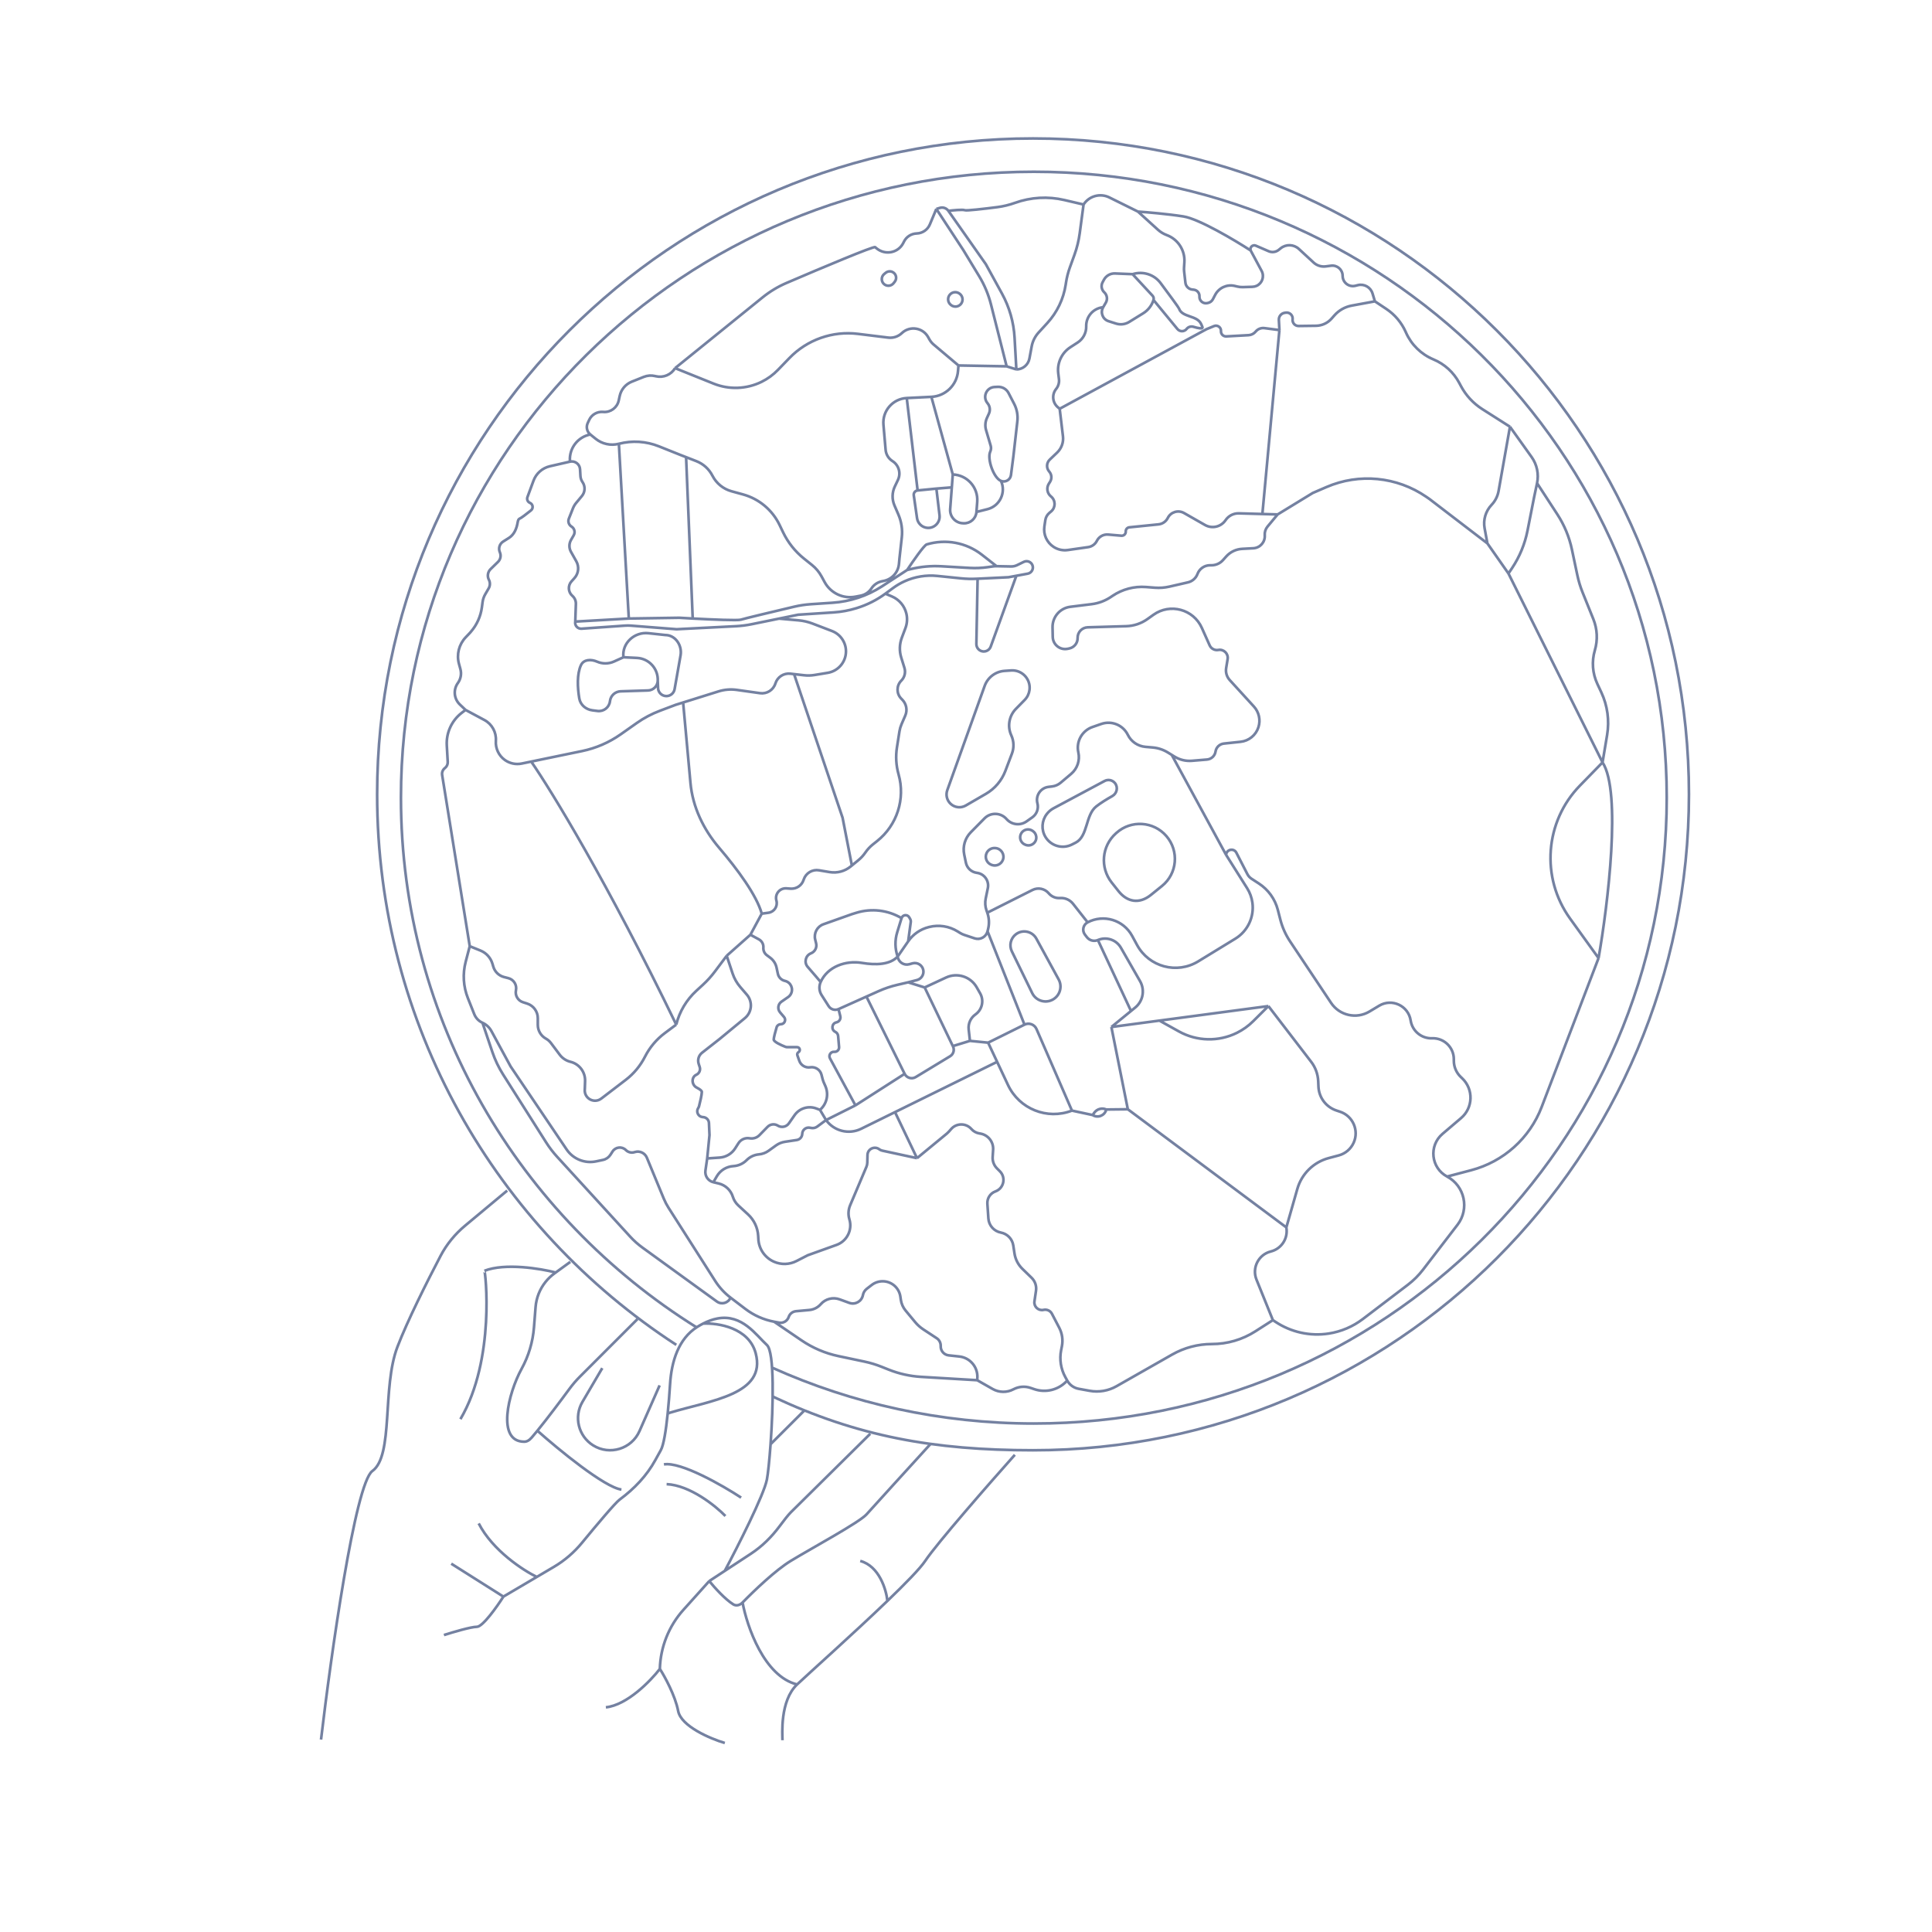 <svg width="1081" height="1081" viewBox="0 0 1081 1081" fill="none" xmlns="http://www.w3.org/2000/svg">
<path d="M179.621 973.336C185.187 926.147 198.721 830.032 208.336 823.088C220.355 814.406 213.678 776.343 222.359 753.639C227.873 739.218 238.804 717.386 246.527 702.653C249.93 696.162 254.632 690.462 260.262 685.771L283.794 666.161M319.103 706.059L310.929 712.003M356.735 738.01L324.493 770.252C322.323 772.422 320.334 774.76 318.516 777.233C313.736 783.737 306.458 793.434 300.685 800.521M437.804 973.716C437.804 970.645 436.269 951.703 445.995 942.489M445.995 942.489C427.566 937.984 417.97 910.047 415.476 896.642M445.995 942.489C452.358 936.461 477.563 914.001 496.527 895.748M567.834 813.995C553.841 829.694 524.218 863.55 517.665 873.379C514.833 877.627 506.552 886.1 496.527 895.748M520.737 807.852C510.157 819.456 488.178 843.584 484.902 847.27C480.806 851.878 454.186 866.212 442.412 873.379C434.05 878.469 422.11 889.853 415.476 896.642M486.949 802.221C473.298 815.701 445.279 843.38 442.412 846.246C440.998 847.66 438.615 850.707 436.193 853.965C431.745 859.95 426.409 865.243 420.175 869.334L405.527 878.947M396.85 884.641C399.747 888.227 405.721 894.846 410.284 897.685C411.998 898.751 414.065 898.086 415.476 896.642V896.642M396.85 884.641L405.527 878.947M396.85 884.641L382.38 900.749C374.206 909.848 369.537 921.559 369.206 933.786V933.786M405.527 878.947C412.703 865.487 427.463 836.417 429.102 827.817C429.712 824.613 430.504 817.136 431.153 808.068M281.666 893.344C278.083 898.975 270.097 910.237 266.82 910.237C263.544 910.237 253.169 913.309 248.391 914.845M281.666 893.344L300.352 882.337M281.666 893.344L252.487 874.914M300.685 800.521C299.535 801.932 298.445 803.24 297.446 804.399C296.081 805.983 294.703 806.664 293.347 806.667C277.705 806.702 284.307 779.612 291.839 765.903V765.903C295.769 758.75 298.132 750.844 298.772 742.708L299.667 731.337C300.071 726.201 302.007 721.304 305.226 717.28V717.28C306.66 715.487 308.328 713.895 310.185 712.544L310.929 712.003M300.685 800.521C312.434 810.985 338.286 832.22 347.705 833.448M300.352 882.337L309.957 876.679C315.961 873.143 321.267 868.548 325.69 863.163C333.892 853.178 344.172 840.962 346.681 839.079C346.743 839.033 346.805 838.987 346.869 838.939C354.887 832.978 361.882 825.707 366.673 816.938C367.71 815.039 368.748 813.159 369.718 811.435C371.331 808.567 372.611 800.494 373.583 790.977M300.352 882.337C292.758 878.668 275.626 867.543 267.844 852.39M369.206 933.786C371.936 938.052 377.806 948.734 379.445 957.335C381.083 965.935 397.533 972.863 405.553 975.252M369.206 933.786C364.087 940.441 350.879 954.058 339.002 955.287M496.527 895.748C495.894 889.486 491.966 876.245 481.318 873.379M431.153 808.068C432.681 786.706 433.414 756.517 429.102 752.564C422.959 746.932 415.28 735.158 401.458 737.718C398.71 738.226 395.991 739.251 393.394 740.58M431.153 808.068L450.092 789.168M336.989 765.488L325.893 784.386C320.969 792.772 323.615 803.554 331.861 808.709V808.709C341.14 814.508 353.404 810.733 357.815 800.72L369.081 775.147M393.394 740.58C392.282 741.149 391.193 741.774 390.134 742.438C379.583 749.052 375.726 761.849 374.933 774.276C374.576 779.855 374.128 785.643 373.583 790.977M393.394 740.58C401.623 740.132 419.031 742.828 422.833 757.192V757.192C428.938 780.256 397.851 783.497 375.011 790.39C374.471 790.553 373.993 790.748 373.583 790.977M414.677 837.951C404.213 831.086 380.924 817.759 371.481 819.366M405.887 848.247C400.362 842.555 386.047 831.019 372.988 830.416M310.929 712.003C302.458 709.802 282.62 706.531 271.036 711.052C271.514 710.872 277.393 760.497 257.615 794.049M712.207 738.639L702.392 744.92C695.142 749.561 686.714 752.027 678.106 752.027V752.027C670.294 752.027 662.617 754.058 655.827 757.921L624.7 775.631C620.15 778.22 614.833 779.126 609.682 778.189L603.549 777.074C600.828 776.579 598.474 774.885 597.14 772.462V772.462M712.207 738.639L703.038 715.984C700.368 709.388 704.149 701.954 711.053 700.228V700.228C716.922 698.761 720.708 693.065 719.788 687.086L719.738 686.761M712.207 738.639L713.596 739.564C722.389 745.426 733.063 747.774 743.504 746.143V746.143C750.422 745.062 756.962 742.276 762.534 738.036L787.754 718.847C790.927 716.433 793.764 713.608 796.192 710.446L815.519 685.276C822.322 676.416 819.543 663.568 809.687 658.312V658.312M719.738 686.761L631.044 620.659M719.738 686.761L725.887 665.239C728.301 656.791 734.977 650.232 743.467 647.968L749.046 646.48C752.74 645.495 755.798 642.907 757.38 639.427V639.427C760.516 632.526 756.985 624.428 749.794 622.031L747.749 621.35C741.966 619.422 737.971 614.126 737.707 608.035L737.572 604.952C737.401 601.015 736.023 597.227 733.624 594.101L709.697 562.924M631.044 620.659L621.84 574.638M631.044 620.659L618.988 620.791M621.84 574.638L632.82 565.675M621.84 574.638L648.727 571.053M709.697 562.924L648.727 571.053M709.697 562.924L701.227 571.352C698.552 574.015 695.462 576.226 692.079 577.899V577.899C681.801 582.981 669.682 582.692 659.658 577.125L648.727 571.053M686.03 478.313V478.313C686.222 475.228 690.358 474.362 691.772 477.11L697.952 489.115C698.49 490.162 699.293 491.049 700.279 491.691L704.36 494.343C709.628 497.768 713.42 503.043 714.986 509.128L716.391 514.586C717.499 518.889 719.323 522.975 721.788 526.673L744.767 561.14C749.492 568.228 758.951 570.355 766.256 565.973L771.692 562.711C778.837 558.424 788.047 562.759 789.295 570.998V570.998C790.187 576.885 795.356 581.166 801.307 580.945V580.945C807.94 580.699 813.453 586.011 813.453 592.649V593.517C813.453 596.956 814.864 600.245 817.358 602.614L818.114 603.332C824.565 609.46 824.281 619.828 817.505 625.595L807.109 634.442C799.309 641.081 800.649 653.492 809.687 658.312V658.312M686.03 478.313L697.799 496.972C699.349 499.429 700.356 502.19 700.751 505.069V505.069C701.851 513.086 698.101 520.995 691.197 525.217L670.419 537.921C658.492 545.215 642.887 541.028 636.213 528.743L633.432 523.623C628.6 514.73 617.523 511.365 608.561 516.066V516.066M686.03 478.313L655.613 422.373M714.87 287.839L709.208 294.633C708.08 295.987 707.525 297.727 707.66 299.484V299.484C707.951 303.273 705.067 306.558 701.273 306.761L695.012 307.095C691.574 307.278 688.351 308.83 686.064 311.403L684.302 313.385C682.661 315.231 680.31 316.287 677.84 316.287L677.029 316.287C673.902 316.287 671.106 318.232 670.017 321.163V321.163C669.14 323.523 667.134 325.284 664.68 325.848L654.34 328.224C651.667 328.838 648.916 329.043 646.18 328.833L641.229 328.452C634.612 327.943 628.016 329.681 622.508 333.384L621.555 334.025C618.34 336.187 614.661 337.562 610.816 338.038L598.88 339.517C593.103 340.232 588.803 345.2 588.923 351.02L589.033 356.358C589.123 360.722 593.167 363.923 597.435 363.008L598.332 362.816C601.075 362.228 603.012 359.774 602.947 356.97V356.97C602.872 353.759 605.404 351.09 608.615 350.997L630.164 350.367C634.426 350.243 638.555 348.855 642.027 346.38L645.391 343.981C654.713 337.335 667.786 340.885 672.465 351.335L676.833 361.091C677.671 362.963 679.676 364.022 681.694 363.66V363.66C684.726 363.116 687.384 365.734 686.886 368.774L686.064 373.784C685.666 376.215 686.403 378.696 688.064 380.515L701.591 395.33C704.449 398.461 705.412 402.882 704.115 406.917V406.917C702.683 411.372 698.759 414.562 694.106 415.055L684.791 416.041C682.401 416.294 680.482 418.129 680.122 420.505V420.505C679.755 422.926 677.775 424.777 675.335 424.981L666.922 425.682C663.521 425.965 660.118 425.151 657.213 423.36L655.613 422.373M714.87 287.839L706.331 287.6M714.87 287.839L734.533 275.826L742.179 272.524C760.483 264.62 781.564 266.672 798.001 277.956L799.805 279.195L832.23 304.04M592.917 228.718L594.754 244.145C595.155 247.515 593.948 250.877 591.496 253.223L587.351 257.187C585.485 258.972 585.358 261.911 587.064 263.85V263.85C588.48 265.459 588.662 267.809 587.512 269.618L586.865 270.634C585.381 272.966 585.887 276.04 588.039 277.773V277.773C590.696 279.914 590.742 283.946 588.134 286.147L587.13 286.994C585.918 288.017 585.12 289.447 584.888 291.016L584.361 294.573C583.696 299.061 585.709 303.525 589.514 305.998V305.998C591.867 307.528 594.696 308.152 597.475 307.755L608.873 306.127C610.964 305.828 612.776 304.523 613.72 302.633V302.633C614.9 300.273 617.401 298.872 620.03 299.099L627.459 299.739C628.814 299.856 629.959 298.749 629.887 297.391V297.391C629.825 296.198 630.709 295.166 631.898 295.046L648.208 293.396C650.439 293.171 652.399 291.819 653.402 289.813V289.813C655.08 286.456 659.232 285.197 662.493 287.055L674.23 293.746C678.177 295.995 683.191 294.823 685.732 291.057V291.057C687.394 288.591 690.203 287.148 693.175 287.231L706.331 287.6M592.917 228.718L675.044 184.191L679.282 182.446C681.208 181.653 683.298 183.153 683.164 185.231V185.231C683.055 186.915 684.442 188.315 686.127 188.223L698.613 187.539C700.145 187.455 701.573 186.733 702.549 185.548V185.548C703.751 184.088 705.619 183.35 707.494 183.595L715.86 184.686M592.917 228.718L591.967 227.934C588.854 225.366 588.392 220.77 590.931 217.633V217.633C592.185 216.085 592.757 214.094 592.515 212.116L592.115 208.831C591.413 203.075 594.055 197.423 598.922 194.27L602.992 191.634C606.047 189.655 607.853 186.23 607.76 182.591V182.591C607.626 177.349 611.396 172.818 616.575 171.997L617.248 171.891M715.86 184.686L715.553 179.018C715.447 177.044 716.861 175.313 718.817 175.026L719.432 174.935C721.619 174.614 723.513 176.46 723.247 178.655V178.655C723.003 180.669 724.59 182.436 726.619 182.409L736.321 182.282C739.673 182.238 742.849 180.775 745.06 178.256L746.589 176.515C749.117 173.636 752.541 171.693 756.309 170.999L769.291 168.607M715.86 184.686L706.331 287.6M769.291 168.607L767.964 164.216C766.907 160.719 763.29 158.667 759.745 159.553L758.35 159.902C754.735 160.806 751.234 158.072 751.234 154.346V154.346C751.234 150.891 748.197 148.222 744.77 148.666L741.764 149.056C739.3 149.376 736.82 148.586 734.994 146.901L726.738 139.279C723.899 136.659 719.568 136.513 716.56 138.937L715.48 139.806C713.888 141.089 711.717 141.383 709.841 140.57L702.645 137.452C700.915 136.702 699.129 138.39 699.781 140.16V140.16M769.291 168.607L775.681 172.861C780.436 176.027 784.192 180.48 786.512 185.7L786.694 186.11C789.705 192.883 795.195 198.246 802.037 201.097V201.097C808.218 203.673 813.317 208.308 816.468 214.216L817.417 215.995C820.226 221.262 824.348 225.714 829.384 228.918L844.863 238.768M699.781 140.16C690.875 134.388 670.888 122.498 662.181 121.113C653.473 119.727 641.566 118.722 636.702 118.392M699.781 140.16L705.91 151.59C707.551 154.65 706.28 158.461 703.13 159.923V159.923C702.389 160.267 701.586 160.457 700.769 160.482L695.4 160.645C694.367 160.676 693.335 160.571 692.33 160.332L690.906 159.993C686.524 158.949 681.993 161.015 679.906 165.007L678.628 167.452C678.081 168.498 677.097 169.246 675.944 169.493L675.454 169.598C673.134 170.095 670.981 168.243 671.124 165.876V165.876C671.241 163.949 669.812 162.276 667.891 162.091L667.164 162.02C665.124 161.823 663.499 160.225 663.268 158.189L662.55 151.876C662.469 151.158 662.451 150.435 662.498 149.714L662.689 146.745C663.121 140.049 659.106 133.863 652.813 131.533V131.533C650.994 130.859 649.321 129.843 647.885 128.54L636.702 118.392M636.702 118.392L620.695 110.468C615.579 107.935 609.376 109.641 606.275 114.434V114.434M606.275 114.434L604.134 130.491C603.584 134.617 602.592 138.671 601.174 142.584L598.622 149.627C597.625 152.379 596.9 155.223 596.458 158.118L596.28 159.282C595.055 167.297 591.476 174.767 585.998 180.744L581.126 186.058C579.132 188.234 577.789 190.925 577.251 193.826L575.988 200.623C575.334 204.147 572.259 206.703 568.675 206.703V206.703M606.275 114.434L595.477 111.912C586.336 109.777 576.774 110.328 567.939 113.497V113.497C564.742 114.643 561.437 115.458 558.068 115.891C550.465 116.868 540.698 117.998 539.802 117.614C538.686 117.136 533.232 117.66 530.645 117.981M568.675 206.703L567.679 188.91C567.195 180.268 564.782 171.843 560.618 164.254L551.606 147.829L530.645 117.981M568.675 206.703L563.233 204.971M523.901 116.908L525.855 116.322C527.642 115.785 529.572 116.454 530.645 117.981V117.981M523.901 116.908L538.991 139.913L547.837 154.494C550.828 159.423 553.067 164.771 554.481 170.361L563.233 204.971M523.901 116.908L520.279 125.573C519.032 128.556 516.155 130.534 512.924 130.629V130.629C509.893 130.718 507.156 132.465 505.8 135.177L505.427 135.924C502.615 141.548 495.295 142.966 490.458 138.949C490.08 138.636 489.8 138.408 489.649 138.295C488.8 137.659 459.665 149.918 440.067 158.326C435.228 160.402 430.71 163.14 426.617 166.451L377.728 205.99M563.233 204.971L536.283 204.485M633.709 153.408L623.863 153.003C621.29 152.898 618.883 154.274 617.668 156.545L616.928 157.927C615.925 159.802 616.312 162.118 617.871 163.565V163.565C619.476 165.055 619.832 167.46 618.729 169.353L617.248 171.891M633.709 153.408L644.879 165.464C645.472 166.105 645.678 167.014 645.417 167.848V167.848M633.709 153.408V153.408C639.475 151.563 645.781 153.56 649.402 158.412C654.332 165.018 659.489 172.024 659.701 172.661V172.661C661.351 177.61 669.695 176.408 671.959 181.108C672.365 181.949 672.669 182.643 672.793 183.058C673.14 184.215 670.319 183.633 667.779 182.863C666.395 182.444 664.874 182.87 663.986 184.011V184.011C662.677 185.694 660.146 185.73 658.79 184.084L645.417 167.848M645.417 167.848V167.848C644.447 170.952 642.39 173.601 639.623 175.309L631.798 180.14C629.59 181.503 626.896 181.832 624.424 181.041L620.247 179.705C616.979 178.659 615.519 174.855 617.248 171.891V171.891M536.283 204.485L522.414 192.791C521.439 191.97 520.622 190.977 520.003 189.862L519.32 188.633C516.331 183.253 509.068 182.141 504.606 186.38V186.38C502.566 188.319 499.764 189.243 496.97 188.898L480.015 186.808C465.81 185.057 451.607 190.078 441.66 200.369L435.277 206.971C432.633 209.706 429.536 211.963 426.123 213.642V213.642C417.726 217.771 407.969 218.138 399.285 214.65L377.728 205.99M536.283 204.485L536.024 207.634C535.375 215.497 529 221.661 521.121 222.046V222.046M377.728 205.99V205.99C375.51 209.684 371.155 211.517 366.963 210.519L366.531 210.416C364.425 209.914 362.216 210.077 360.206 210.881L353.489 213.567C350.055 214.941 347.527 217.931 346.744 221.546L346.189 224.104C345.326 228.089 341.648 230.82 337.585 230.495L337.351 230.476C334.095 230.216 331.021 232.011 329.648 234.974L328.831 236.737C327.807 238.947 328.417 241.571 330.311 243.102V243.102M533.106 265.484V265.484C541.173 265.762 547.388 272.699 546.78 280.749L546.349 286.462M533.106 265.484L532.562 272.692M533.106 265.484L521.121 222.046M523.927 273.388L525.688 288.278C526.199 292.602 522.304 296.145 518.047 295.227V295.227C515.451 294.667 513.478 292.55 513.103 289.921L511.279 277.152C511.085 275.796 512.062 274.551 513.426 274.417V274.417M523.927 273.388L513.426 274.417M523.927 273.388L532.562 272.692M321.881 347.795L351.833 346.084M321.881 347.795V347.795C321.451 349.949 323.188 351.922 325.378 351.767L349.771 350.05C350.859 349.973 351.952 349.978 353.04 350.063L378.576 352.074L411.867 350.372C414.772 350.223 417.661 349.856 420.511 349.274L435.912 346.129M321.881 347.795L322.217 337.882C322.275 336.168 321.556 334.52 320.26 333.397V333.397C317.86 331.316 317.632 327.671 319.754 325.308L321.414 323.46C323.74 320.869 324.156 317.085 322.45 314.051L319.477 308.766C318.314 306.699 318.323 304.174 319.499 302.115L321.001 299.487C321.969 297.793 321.418 295.637 319.757 294.615V294.615C318.263 293.696 317.645 291.837 318.291 290.206L320.588 284.403C321.019 283.312 321.622 282.297 322.374 281.395L325.565 277.566C327.434 275.323 327.577 272.109 325.916 269.709V269.709C325.236 268.727 324.84 267.578 324.771 266.386L324.549 262.538C324.385 259.685 321.694 257.666 318.909 258.304V258.304M351.833 346.084L380.074 345.656C382.211 345.785 384.798 345.933 387.585 346.082M351.833 346.084L346.274 248.311M507.584 318.913L494.106 327.684L493.441 328.114C485.177 333.445 475.693 336.588 465.881 337.246L453.711 338.063C450.552 338.275 447.417 338.744 444.335 339.472C433.024 342.141 416.306 346.13 414.519 346.725C412.878 347.272 398.657 346.672 387.585 346.082M507.584 318.913L509.609 318.417C515.216 317.044 520.998 316.515 526.762 316.849L542.578 317.766C545.912 317.96 549.257 317.819 552.563 317.347L555.562 316.918C556.238 316.822 556.92 316.78 557.602 316.793V316.793M507.584 318.913C510.6 314.336 517.012 305.068 518.53 304.613V304.613C529.127 301.434 540.606 303.538 549.33 310.342L557.602 316.793M260.48 397.216L257.298 394.186C253.973 391.02 253.501 385.884 256.191 382.165V382.165C257.82 379.913 258.341 377.044 257.606 374.363L256.804 371.433C255.367 366.19 256.779 360.578 260.526 356.639L262.833 354.213L263.426 353.533C266.806 349.651 268.966 344.859 269.636 339.756L270.01 336.9C270.215 335.336 270.73 333.829 271.525 332.467L273.416 329.224C274.286 327.733 274.332 325.9 273.537 324.367V324.367C272.516 322.398 272.903 319.993 274.489 318.443L278.637 314.392C280.07 312.993 280.487 310.852 279.684 309.017V309.017C278.729 306.835 279.514 304.282 281.53 303.012L284.771 300.972C287.72 299.115 289.077 295.718 289.65 292.282C289.824 291.235 290.133 290.437 290.646 290.244C291.58 289.894 294.495 287.663 297.091 285.578C298.561 284.398 298.224 282.092 296.491 281.349V281.349C295.253 280.819 294.648 279.412 295.114 278.149L298.508 268.953C300.01 264.884 303.463 261.847 307.69 260.878L318.909 258.304M260.48 397.216L258.341 398.861C252.718 403.187 249.594 410.01 249.995 417.093L250.517 426.304C250.593 427.647 249.998 428.941 248.929 429.758V429.758C247.742 430.667 247.15 432.154 247.388 433.63L262.833 529.433M260.48 397.216L271.055 402.883C275.289 405.152 277.792 409.734 277.449 414.525V414.525C277.15 418.714 279.049 422.788 282.467 425.229V425.229C285.202 427.183 288.628 427.906 291.92 427.225L297.235 426.125M262.833 529.433L268.816 531.849C272.065 533.161 274.538 535.884 275.533 539.243L276.022 540.891C276.865 543.738 279.139 545.934 282.014 546.677L284.457 547.309C287.446 548.082 289.306 551.06 288.688 554.085V554.085C288.097 556.981 289.778 559.858 292.591 560.765L294.964 561.531C298.511 562.675 300.915 565.976 300.915 569.703V573.444C300.915 576.65 302.658 579.602 305.464 581.15V581.15C306.555 581.752 307.506 582.579 308.253 583.575L313.159 590.117C314.649 592.103 316.781 593.512 319.192 594.104V594.104C324.126 595.316 327.537 599.818 327.367 604.896L327.23 609.02L327.186 609.758C326.92 614.184 331.546 617.238 335.512 615.255V615.255C335.838 615.093 336.147 614.899 336.437 614.678L350.113 604.211C354.625 600.758 358.302 596.333 360.871 591.265V591.265C363.51 586.057 367.319 581.53 371.999 578.039L378.362 573.292M262.833 529.433L260.554 538.145C258.792 544.884 259.227 552.009 261.798 558.482L265.361 567.455C266.211 569.597 267.861 571.323 269.962 572.268V572.268M378.362 573.292V573.292C380.177 566.034 384.079 559.469 389.587 554.407L393.249 551.043C395.728 548.765 397.992 546.263 400.012 543.569L406.603 534.782M378.362 573.292C339.881 493.642 308.244 441.993 297.235 426.125M406.603 534.782L409.921 544.735C410.838 547.487 412.283 550.033 414.174 552.232L417.893 556.557C419.562 558.497 420.349 561.043 420.066 563.586V563.586C419.802 565.969 418.619 568.154 416.771 569.68L402.538 581.421L392.822 589.033C390.948 590.5 390.191 592.983 390.927 595.246L391.509 597.039C392.065 598.748 391.254 600.601 389.623 601.354V601.354C386.689 602.709 386.937 607.049 389.81 608.53C391.495 609.399 392.697 610.263 392.697 610.946C392.697 612.529 391.72 616.675 391.122 618.981C391.032 619.328 390.884 619.655 390.685 619.954V619.954C389.291 622.044 390.672 624.86 393.178 625.039L393.479 625.061C395.228 625.185 396.605 626.602 396.681 628.354L396.976 635.121L395.692 648.172M406.603 534.782L419.867 523.015M395.692 648.172L402.653 647.7C406.212 647.459 409.444 645.537 411.355 642.525L413.161 639.678C414.501 637.568 416.981 636.474 419.442 636.909V636.909C421.449 637.263 423.501 636.603 424.925 635.146L429.477 630.491C430.986 628.947 433.367 628.663 435.198 629.807V629.807C437.276 631.106 440.008 630.546 441.407 628.534L444.555 624.01C447.273 620.102 452.299 618.543 456.751 620.225L458.805 621.001M395.692 648.172L394.71 654.951C394.276 657.947 396.199 660.779 399.144 661.48V661.48M458.805 621.001V621.001C462.621 617.694 463.837 612.286 461.803 607.664L460.804 605.394C460.613 604.96 460.457 604.51 460.34 604.05L459.64 601.32C458.924 598.528 456.177 596.74 453.328 597.183V597.183C450.69 597.593 448.109 596.065 447.227 593.545L446.155 590.482C445.921 589.814 446.184 589.073 446.787 588.702V588.702C448.08 587.906 447.516 585.914 445.998 585.914H440.517C440.16 585.914 439.807 585.853 439.474 585.726C437.014 584.786 432.918 582.913 432.918 581.635C432.918 580.551 433.812 577.25 434.538 574.79C434.84 573.768 435.783 573.078 436.848 573.078V573.078C438.924 573.078 440.048 570.646 438.702 569.064L436.452 566.421C434.904 564.601 435.264 561.842 437.229 560.482L440.947 557.908C441.577 557.472 442.099 556.899 442.474 556.232V556.232C444.119 553.308 442.509 549.623 439.247 548.843L439.09 548.806C437.149 548.342 435.649 546.803 435.234 544.852L434.498 541.395C434.031 539.2 432.785 537.249 430.989 535.902L429.052 534.45C427.728 533.457 427.002 531.858 427.124 530.208V530.208C427.265 528.304 426.277 526.494 424.599 525.583L419.867 523.015M458.805 621.001L462.195 626.699M419.867 523.015L426.216 511.213M502.259 535.226V535.226C502.682 538.332 505.747 540.352 508.769 539.517L510.56 539.021C513.277 538.269 516.059 539.992 516.597 542.76V542.76C517.086 545.272 515.533 547.73 513.054 548.367L508.128 549.634M502.259 535.226C498.024 539.777 490.108 540.076 482.385 538.784C473.099 537.231 463.038 540.865 459.175 549.45V549.45M502.259 535.226V535.226C500.732 530.856 500.64 526.113 501.996 521.687L504.435 513.727M502.259 535.226L508.145 526.706M508.128 549.634L502.122 551.031C498.486 551.876 494.94 553.071 491.534 554.598L484.787 557.622M508.128 549.634L517.377 552.51M508.145 526.706V526.706C510.886 522.739 514.978 519.906 519.655 518.737L519.938 518.666C525.351 517.313 531.081 518.212 535.82 521.157L537.151 521.985C537.9 522.45 538.701 522.827 539.538 523.105L545.346 525.041C548.442 526.073 551.762 524.251 552.553 521.085V521.085M508.145 526.706L509.59 515.939C509.672 515.326 509.549 514.702 509.241 514.166L508.712 513.245C507.689 511.467 505.036 511.766 504.435 513.727V513.727M459.175 549.45V549.45C458.105 551.828 458.305 554.585 459.709 556.783L463.663 562.978C464.836 564.816 467.178 565.516 469.167 564.624V564.624M459.175 549.45C458.771 548.905 455.274 544.853 451.918 540.985C449.76 538.498 450.7 534.622 453.761 533.408V533.408C455.974 532.529 457.202 530.155 456.638 527.842L456.121 525.721C455.238 522.093 457.241 518.384 460.76 517.135L476.755 511.456L479.245 510.693C487.694 508.107 496.842 509.209 504.435 513.727V513.727M426.216 511.213L429.941 510.709C433.189 510.27 435.3 507.061 434.416 503.905V503.905C433.41 500.313 436.264 496.808 439.985 497.064L442.385 497.23C445.594 497.451 448.551 495.486 449.589 492.441L449.729 492.031C450.94 488.476 454.551 486.325 458.254 486.951L464.177 487.952C468.369 488.66 472.663 487.522 475.953 484.83L476.644 484.264M426.216 511.213C423.366 500.904 412.56 486.292 402.404 474.394C393.612 464.095 387.562 451.58 386.333 438.094L382.227 393.057M495.39 332.177L499.684 329.019C501.665 327.563 503.791 326.314 506.028 325.294V325.294C511.81 322.656 518.191 321.607 524.513 322.254L537.692 323.603C540.579 323.899 543.485 323.977 546.384 323.838L546.991 323.809M495.39 332.177V332.177C490.574 335.718 485.201 338.429 479.491 340.198L479.195 340.29C475.03 341.581 470.727 342.376 466.376 342.659L446.61 343.944L435.912 346.129M495.39 332.177L499.038 333.725C503.079 335.439 506.073 338.962 507.113 343.227V343.227C507.775 345.938 507.604 348.786 506.624 351.4L504.584 356.84C503.25 360.399 503.137 364.3 504.263 367.93L506.054 373.7C506.837 376.225 506.158 378.976 504.288 380.845V380.845C501.535 383.598 501.504 388.052 504.218 390.844L504.888 391.533C507.172 393.883 507.815 397.377 506.516 400.386L504.399 405.287C503.864 406.527 503.487 407.83 503.277 409.165L501.862 418.17C501.068 423.218 501.379 428.378 502.771 433.294V433.294C506.661 447.032 501.908 461.762 490.721 470.634L488.453 472.433C486.815 473.732 485.383 475.269 484.203 476.994V476.994C483.083 478.631 481.735 480.099 480.2 481.355L476.644 484.264M546.991 323.809L564.279 322.978L568.671 322.162M546.991 323.809L546.304 360.303C546.263 362.487 547.927 364.326 550.103 364.502V364.502C551.962 364.653 553.691 363.541 554.325 361.789L568.671 322.162M568.671 322.162L575.044 320.979C577.223 320.574 578.488 318.277 577.664 316.219V316.219C576.906 314.323 574.697 313.471 572.862 314.366L569.095 316.204C568.039 316.719 566.876 316.975 565.702 316.952L557.602 316.793M507.351 222.717V222.717C499.555 223.098 493.635 229.877 494.308 237.653L495.525 251.7C495.749 254.28 497.165 256.607 499.355 257.99V257.99C502.9 260.229 504.214 264.764 502.413 268.552L500.674 272.211C499.085 275.552 499.014 279.416 500.477 282.813L502.681 287.928C504.406 291.934 505.06 296.32 504.579 300.655L503.274 312.399L502.989 315.533C502.555 320.312 498.99 324.217 494.27 325.084L493.684 325.191C491.178 325.652 488.971 327.119 487.578 329.251V329.251C486.202 331.354 484.034 332.812 481.567 333.292L478.71 333.847C471.779 335.195 464.774 331.895 461.4 325.693L459.669 322.514C458.326 320.045 456.504 317.868 454.309 316.113L449.853 312.548C444.905 308.59 440.911 303.569 438.167 297.857L436.183 293.727C432.155 285.341 424.693 279.11 415.723 276.641L409.308 274.876C404.684 273.603 400.809 270.445 398.629 266.173V266.173C396.727 262.444 393.521 259.545 389.622 258.024L383.887 255.789M507.351 222.717L513.426 274.417M507.351 222.717L521.121 222.046M532.562 272.692L531.645 284.832C531.329 289.021 534.563 292.631 538.762 292.776L539.281 292.794C542.954 292.921 546.073 290.127 546.349 286.462V286.462M832.23 304.04L830.672 295.585C829.799 290.844 831.25 285.972 834.575 282.481V282.481C836.616 280.338 837.979 277.641 838.495 274.726L844.863 238.768M832.23 304.04L844.021 320.884M844.863 238.768L856.955 255.697C859.984 259.937 861.096 265.253 860.023 270.351V270.351M844.021 320.884L846.033 317.866C850.265 311.518 853.203 304.399 854.678 296.914L858.339 278.353L860.023 270.351M844.021 320.884L896.659 426.582M896.659 426.582L899.227 411.177C900.572 403.108 899.44 394.821 895.981 387.409L893.756 382.642C891.014 376.766 890.515 370.09 892.352 363.872V363.872C894.05 358.123 893.755 351.968 891.515 346.408L885.505 331.496C884.241 328.358 883.253 325.115 882.554 321.805L879.524 307.464C878.046 300.469 875.288 293.808 871.389 287.816L860.023 270.351M896.659 426.582L884.014 439.551C864.354 459.714 862.018 491.085 878.475 513.937L894.425 536.085M896.659 426.582C907.379 442.924 899.637 506.393 894.425 536.085M894.425 536.085L862.602 619.371C855.932 636.828 841.259 650.002 823.186 654.759L809.687 658.312M655.613 422.373L653.456 421.043C650.881 419.455 647.97 418.493 644.956 418.233L640.874 417.881C636.648 417.517 632.921 414.967 631.05 411.16V411.16C628.353 405.674 621.989 403.059 616.214 405.065L611.28 406.779C605.411 408.818 602.005 414.934 603.362 420.997V420.997C604.358 425.444 602.797 430.076 599.313 433.013L593.448 437.958C592.095 439.099 590.439 439.821 588.682 440.036L586.661 440.284C582.242 440.825 579.319 445.145 580.461 449.448V449.448C581.247 452.413 580.106 455.555 577.6 457.324L574.356 459.614C570.837 462.098 566.009 461.519 563.177 458.273V458.273C559.963 454.588 554.295 454.415 550.861 457.896L543.164 465.7C539.945 468.964 538.568 473.619 539.494 478.109L540.442 482.7C541.063 485.709 543.531 487.989 546.58 488.37V488.37C550.734 488.89 553.564 492.841 552.718 496.941L551.528 502.706C551.064 504.955 551.223 507.288 551.987 509.453L552.42 510.679M552.88 583.399L573.22 573.313M552.88 583.399L557.915 594.121M552.88 583.399L542.71 582.391M599.775 621.411L579.948 575.771C578.822 573.178 575.753 572.057 573.22 573.313V573.313M599.775 621.411V621.411C585.928 626.764 570.299 620.495 563.989 607.057L557.915 594.121M599.775 621.411L611.344 623.89M611.344 623.89L612.237 622.629C613.759 620.481 616.588 619.711 618.988 620.791V620.791M611.344 623.89V623.89C614.21 625.733 618.041 624.262 618.938 620.974L618.988 620.791M513.081 648.023L529.816 634.241C530.199 633.926 530.557 633.58 530.884 633.207L532.195 631.718C535.199 628.304 540.519 628.304 543.523 631.718V631.718C544.688 633.042 546.281 633.916 548.023 634.188L548.406 634.248C552.813 634.937 555.966 638.873 555.675 643.324L555.414 647.325C555.259 649.71 556.139 652.047 557.829 653.737L559.452 655.36C562.992 658.9 561.657 664.919 556.952 666.629V666.629C554.087 667.671 552.257 670.482 552.463 673.523L553.022 681.761C553.287 685.679 556.166 688.924 560.025 689.654V689.654C563.624 690.335 566.4 693.213 566.951 696.833L567.642 701.378C568.139 704.639 569.688 707.648 572.054 709.946L577.211 714.956C579.143 716.833 580.057 719.523 579.668 722.189L578.797 728.16C578.369 731.094 581.011 733.548 583.906 732.905V732.905C585.776 732.489 587.692 733.381 588.578 735.079L592.667 742.917C594.321 746.087 594.848 749.725 594.161 753.234L593.721 755.483C592.717 760.615 593.549 765.937 596.07 770.519L597.14 772.462M513.081 648.023L493.609 643.804C493.021 643.676 492.467 643.421 491.988 643.056V643.056C489.32 641.023 485.47 642.87 485.387 646.224L485.278 650.556C485.258 651.349 485.09 652.132 484.78 652.863L475.685 674.361C474.627 676.862 474.478 679.655 475.263 682.254V682.254C477.054 688.179 473.889 694.468 468.064 696.559L451.985 702.331L445.646 705.586C441.712 707.606 437.076 707.741 433.031 705.954V705.954C427.998 703.73 424.635 698.874 424.324 693.38L424.218 691.508C423.958 686.912 421.919 682.597 418.532 679.478L413.095 674.47C411.667 673.154 410.613 671.484 410.042 669.628V669.628C408.9 665.915 405.879 663.084 402.1 662.184L399.144 661.48M513.081 648.023L500.781 622.255M614.298 525.981V525.981C612.121 526.914 609.588 526.254 608.144 524.376L607.05 522.954C605.306 520.687 606.028 517.395 608.561 516.066V516.066M614.298 525.981V525.981C619.061 523.94 624.597 525.792 627.173 530.287L637.898 549.004C639.388 551.603 639.814 554.678 639.087 557.584V557.584C638.481 560.01 637.107 562.176 635.169 563.757L632.82 565.675M614.298 525.981L632.82 565.675M608.561 516.066L600.387 505.69C598.698 503.545 596.079 502.347 593.352 502.471L592.873 502.493C590.545 502.598 588.301 501.616 586.8 499.833V499.833C584.565 497.179 580.8 496.406 577.7 497.965L552.42 510.679M552.42 510.679V510.679C553.464 513.637 553.615 516.838 552.854 519.881L552.553 521.085M552.553 521.085L573.22 573.313M517.377 552.51L529.341 546.95C535.611 544.035 543.069 546.417 546.49 552.426L548.404 555.788C550.701 559.825 549.56 564.947 545.765 567.625V567.625C543.079 569.521 541.637 572.728 542 575.995L542.71 582.391M517.377 552.51L533.129 585.314M542.71 582.391L533.129 585.314M533.129 585.314V585.314C534.22 587.313 533.545 589.816 531.598 590.996L512.379 602.644C510.176 603.979 507.302 603.142 506.16 600.833V600.833M484.787 557.622L469.167 564.624M484.787 557.622L506.16 600.833M469.167 564.624L470.159 568.583C470.548 570.139 469.566 571.706 467.996 572.033V572.033C465.362 572.582 464.945 576.17 467.365 577.349V577.349C468.262 577.786 468.869 578.666 468.954 579.661L469.481 585.849C469.611 587.383 468.325 588.662 466.792 588.523V588.523C464.825 588.344 463.452 590.428 464.392 592.164L478.638 618.478M478.638 618.478L506.16 600.833M478.638 618.478L462.195 626.699M462.195 626.699V626.699C466.679 632.899 474.98 634.961 481.844 631.58L500.781 622.255M462.195 626.699L457.273 630.347C456.315 631.057 455.105 631.339 453.932 631.126L453.108 630.976C450.941 630.582 448.933 632.211 448.87 634.412V634.412C448.82 636.153 447.53 637.608 445.808 637.866L439.224 638.854C437.403 639.127 435.674 639.831 434.18 640.908L430.066 643.874C428.462 645.03 426.576 645.732 424.607 645.906V645.906C422.037 646.133 419.628 647.257 417.804 649.081L417.715 649.17C415.752 651.133 413.118 652.308 410.347 652.471V652.471C406.517 652.697 403.025 654.825 401.092 658.139L399.144 661.48M557.915 594.121L500.781 622.255M597.14 772.462L596.633 772.982C591.994 777.747 585.029 779.42 578.732 777.282L576.625 776.566C573.467 775.494 570.007 775.773 567.063 777.337V777.337C563.408 779.279 559.014 779.216 555.416 777.172L546.78 772.265M546.78 772.265L546.854 770.893C547.18 764.866 542.733 759.638 536.732 758.991L530.814 758.354C528.186 758.071 526.231 755.796 526.346 753.156V753.156C526.422 751.395 525.567 749.723 524.094 748.754L516.617 743.835C514.896 742.702 513.352 741.32 512.037 739.733L506.697 733.288C505.274 731.57 504.353 729.492 504.038 727.283L503.785 725.512C503.079 720.571 498.848 716.902 493.857 716.902V716.902C491.638 716.902 489.481 717.638 487.725 718.995L484.966 721.126C483.846 721.992 483.084 723.24 482.826 724.632V724.632C482.178 728.13 478.544 730.209 475.201 728.993L469.767 727.017C466.032 725.659 461.846 726.735 459.229 729.726V729.726C457.6 731.588 455.317 732.751 452.853 732.975L445.372 733.655C443.492 733.826 441.891 735.094 441.294 736.885V736.885C440.543 739.137 438.245 740.49 435.911 740.052L433.154 739.535M546.78 772.265L515.327 770.384C509.146 770.015 503.065 768.658 497.313 766.365L493.175 764.716C490.099 763.49 486.923 762.529 483.682 761.845L469.132 758.773C461.737 757.211 454.719 754.219 448.471 749.965L433.154 739.535M435.912 346.129L446.854 347.102C449.512 347.338 452.125 347.941 454.617 348.895L465.514 353.066C470.289 354.893 473.415 359.509 473.339 364.622V364.622C473.251 370.517 468.953 375.503 463.136 376.459L455.726 377.677C453.794 377.995 451.827 378.042 449.882 377.819L444.302 377.179M318.909 258.304L318.882 257.886C318.42 250.781 323.319 244.444 330.311 243.102V243.102M330.311 243.102L333.286 245.507C336.925 248.449 341.745 249.49 346.274 248.311V248.311M346.274 248.311V248.311C353.687 246.382 361.522 246.876 368.633 249.72L380.633 254.52L383.887 255.789M383.887 255.789L387.585 346.082M348.837 367.753L343.526 370.151C340.53 371.504 337.101 371.527 334.087 370.215V370.215C330.758 368.765 326.592 368.876 325.063 372.169C322.753 377.142 323.102 384.683 324.119 390.764C324.724 394.38 327.777 396.972 331.414 397.437L334.333 397.809C337.776 398.249 340.912 395.782 341.295 392.333V392.333C341.636 389.26 344.185 386.906 347.276 386.809L362.588 386.331C365.502 386.239 367.862 383.936 368.024 381.025V381.025M348.837 367.753L356.4 368.122C363.184 368.453 368.4 374.244 368.024 381.025V381.025M348.837 367.753V367.753C347.855 359.899 354.971 353.41 362.836 354.298C367.847 354.863 371.941 355.314 372.261 355.314V355.314C377.908 355.313 381.774 361.127 380.793 366.688L377.452 385.619C377.064 387.816 375.176 389.432 372.945 389.474V389.474C370.409 389.523 368.299 387.538 368.192 385.004L368.024 381.025M382.227 393.057L378.025 394.374L369.172 397.718C364.602 399.445 360.268 401.742 356.274 404.555L347.31 410.867C340.813 415.442 333.446 418.633 325.666 420.243L297.235 426.125M382.227 393.057L402.033 386.853C405.336 385.819 408.827 385.532 412.254 386.015L425.27 387.848C429.079 388.385 432.716 386.081 433.859 382.408V382.408C434.98 378.808 438.502 376.513 442.248 376.943L444.302 377.179M269.962 572.268V572.268C272.087 573.225 273.84 574.852 274.952 576.9L285.687 596.674L317.021 643.125C320.655 648.513 327.193 651.158 333.55 649.813L337.382 649.002C339.1 648.639 340.602 647.603 341.552 646.125L342.742 644.274C344.398 641.697 348.012 641.309 350.178 643.475V643.475C351.418 644.715 353.235 645.181 354.918 644.69L355.314 644.574C358.009 643.788 360.863 645.159 361.935 647.753L371.386 670.635C372.127 672.429 373.024 674.154 374.068 675.791L400.154 716.706C402.447 720.302 405.357 723.466 408.75 726.051V726.051M269.962 572.268L275.509 588.683C276.99 593.066 278.991 597.256 281.467 601.164L305.573 639.197C307.396 642.073 309.468 644.783 311.767 647.295L352.583 691.916C354.657 694.183 356.955 696.234 359.443 698.037L401.105 728.235C403.758 730.158 407.513 729.086 408.75 726.051V726.051M408.75 726.051L417.061 732.383C421.794 735.99 427.305 738.439 433.154 739.535V739.535M546.349 286.462L552.512 284.9C559.421 283.149 563.045 275.555 560.06 269.082V269.082M560.06 269.082V269.082C562.543 270.097 565.314 268.485 565.657 265.825L567.017 255.285L569.237 235.705C569.618 232.346 568.992 228.95 567.437 225.949L564.312 219.915C563.163 217.695 560.829 216.346 558.332 216.458L556.506 216.54C551.942 216.744 549.595 222.094 552.535 225.591V225.591C553.905 227.22 554.214 229.492 553.329 231.428L552.216 233.863C551.238 236.003 551.067 238.425 551.735 240.681L554.295 249.32C554.608 250.376 554.559 251.506 554.138 252.524C554.095 252.627 554.052 252.732 554.008 252.838C552.31 256.926 555.964 267.406 560.06 269.082V269.082ZM444.302 377.179L471.45 457.574L476.644 484.264M613.364 451.231V451.231C607.266 456.067 608.78 467.968 601.84 471.489L599.783 472.533C594.492 475.217 588.026 473.367 584.956 468.29V468.29C582.526 464.272 582.826 459.173 585.708 455.467L585.796 455.354C586.789 454.078 588.038 453.024 589.464 452.262L618.033 436.984C619.983 435.941 622.397 436.415 623.808 438.117V438.117C625.73 440.434 624.983 443.953 622.358 445.428C619.325 447.132 615.86 449.252 613.364 451.231ZM573.336 391.62L568.419 396.633C564.569 400.559 563.543 406.454 565.841 411.449V411.449C567.326 414.676 567.452 418.364 566.192 421.685L562.524 431.356C560.475 436.757 556.628 441.288 551.63 444.184L540.367 450.712C537.688 452.264 534.316 451.92 532.007 449.858V449.858C529.831 447.915 529.051 444.846 530.035 442.1L550.938 383.792C552.648 379.021 557.022 375.717 562.079 375.376L565.749 375.129C571.841 374.718 576.797 379.965 576.039 386.024V386.024C575.775 388.135 574.826 390.101 573.336 391.62ZM500.636 157.623L499.975 158.463C498.769 159.996 496.58 160.327 494.974 159.221V159.221C492.944 157.821 492.828 154.863 494.743 153.309L495.573 152.636C496.663 151.751 498.169 151.586 499.425 152.214V152.214C501.45 153.226 502.036 155.843 500.636 157.623ZM537.743 169.977V169.977C536.374 171.767 533.793 172.065 532.051 170.634L531.946 170.548C530.078 169.012 529.999 166.18 531.778 164.542V164.542C533.229 163.207 535.439 163.134 536.974 164.372L537.08 164.458C538.761 165.813 539.055 168.261 537.743 169.977ZM579.873 525.196L592.338 548.004C594.578 552.101 593.015 557.239 588.872 559.395V559.395C584.713 561.559 579.587 559.868 577.532 555.653L566.145 532.288C564.529 528.973 565.48 524.978 568.417 522.748V522.748C572.181 519.889 577.606 521.049 579.873 525.196ZM561.134 481.127V481.127C560.166 483.655 557.324 484.91 554.805 483.922L554.656 483.863C552.064 482.847 550.859 479.863 552.018 477.332V477.332C552.861 475.489 554.762 474.366 556.783 474.516L556.943 474.527C560.198 474.769 562.3 478.079 561.134 481.127ZM579.805 468.139V468.139C580.168 471.405 576.947 473.896 573.878 472.725L573.632 472.631C570.966 471.613 569.95 468.373 571.557 466.016V466.016C572.91 464.031 575.601 463.492 577.614 464.8L577.835 464.944C578.937 465.66 579.66 466.833 579.805 468.139ZM624.323 466.341L624.682 466.018C632.864 458.679 645.48 459.498 652.645 467.833V467.833C659.812 476.17 658.73 488.778 650.19 495.704C648.015 497.469 645.882 499.191 643.911 500.774C637.576 505.859 630.789 504.891 625.752 498.518L621.977 493.743C615.4 485.422 616.428 473.422 624.323 466.341Z" stroke="#7481A1" stroke-width="1.5"/>
<path d="M378.41 752.482C277.656 687.058 211.016 573.543 211.016 444.462C211.016 241.776 375.325 77.467 578.011 77.467C780.697 77.467 945.007 241.776 945.007 444.462C945.007 647.148 780.697 811.457 578.011 811.457C522.302 811.457 479.683 803.638 432.387 781.428" stroke="#7481A1" stroke-width="1.5"/>
<path d="M389.833 742.737C290.396 680.729 224.336 571.144 224.336 446.301C224.336 252.895 382.881 96.107 578.456 96.107C774.031 96.107 932.576 252.895 932.576 446.301C932.576 639.708 774.031 796.496 578.456 796.496C526.326 796.496 476.828 785.357 432.262 765.354" stroke="#7481A1" stroke-width="1.5"/>
</svg>
